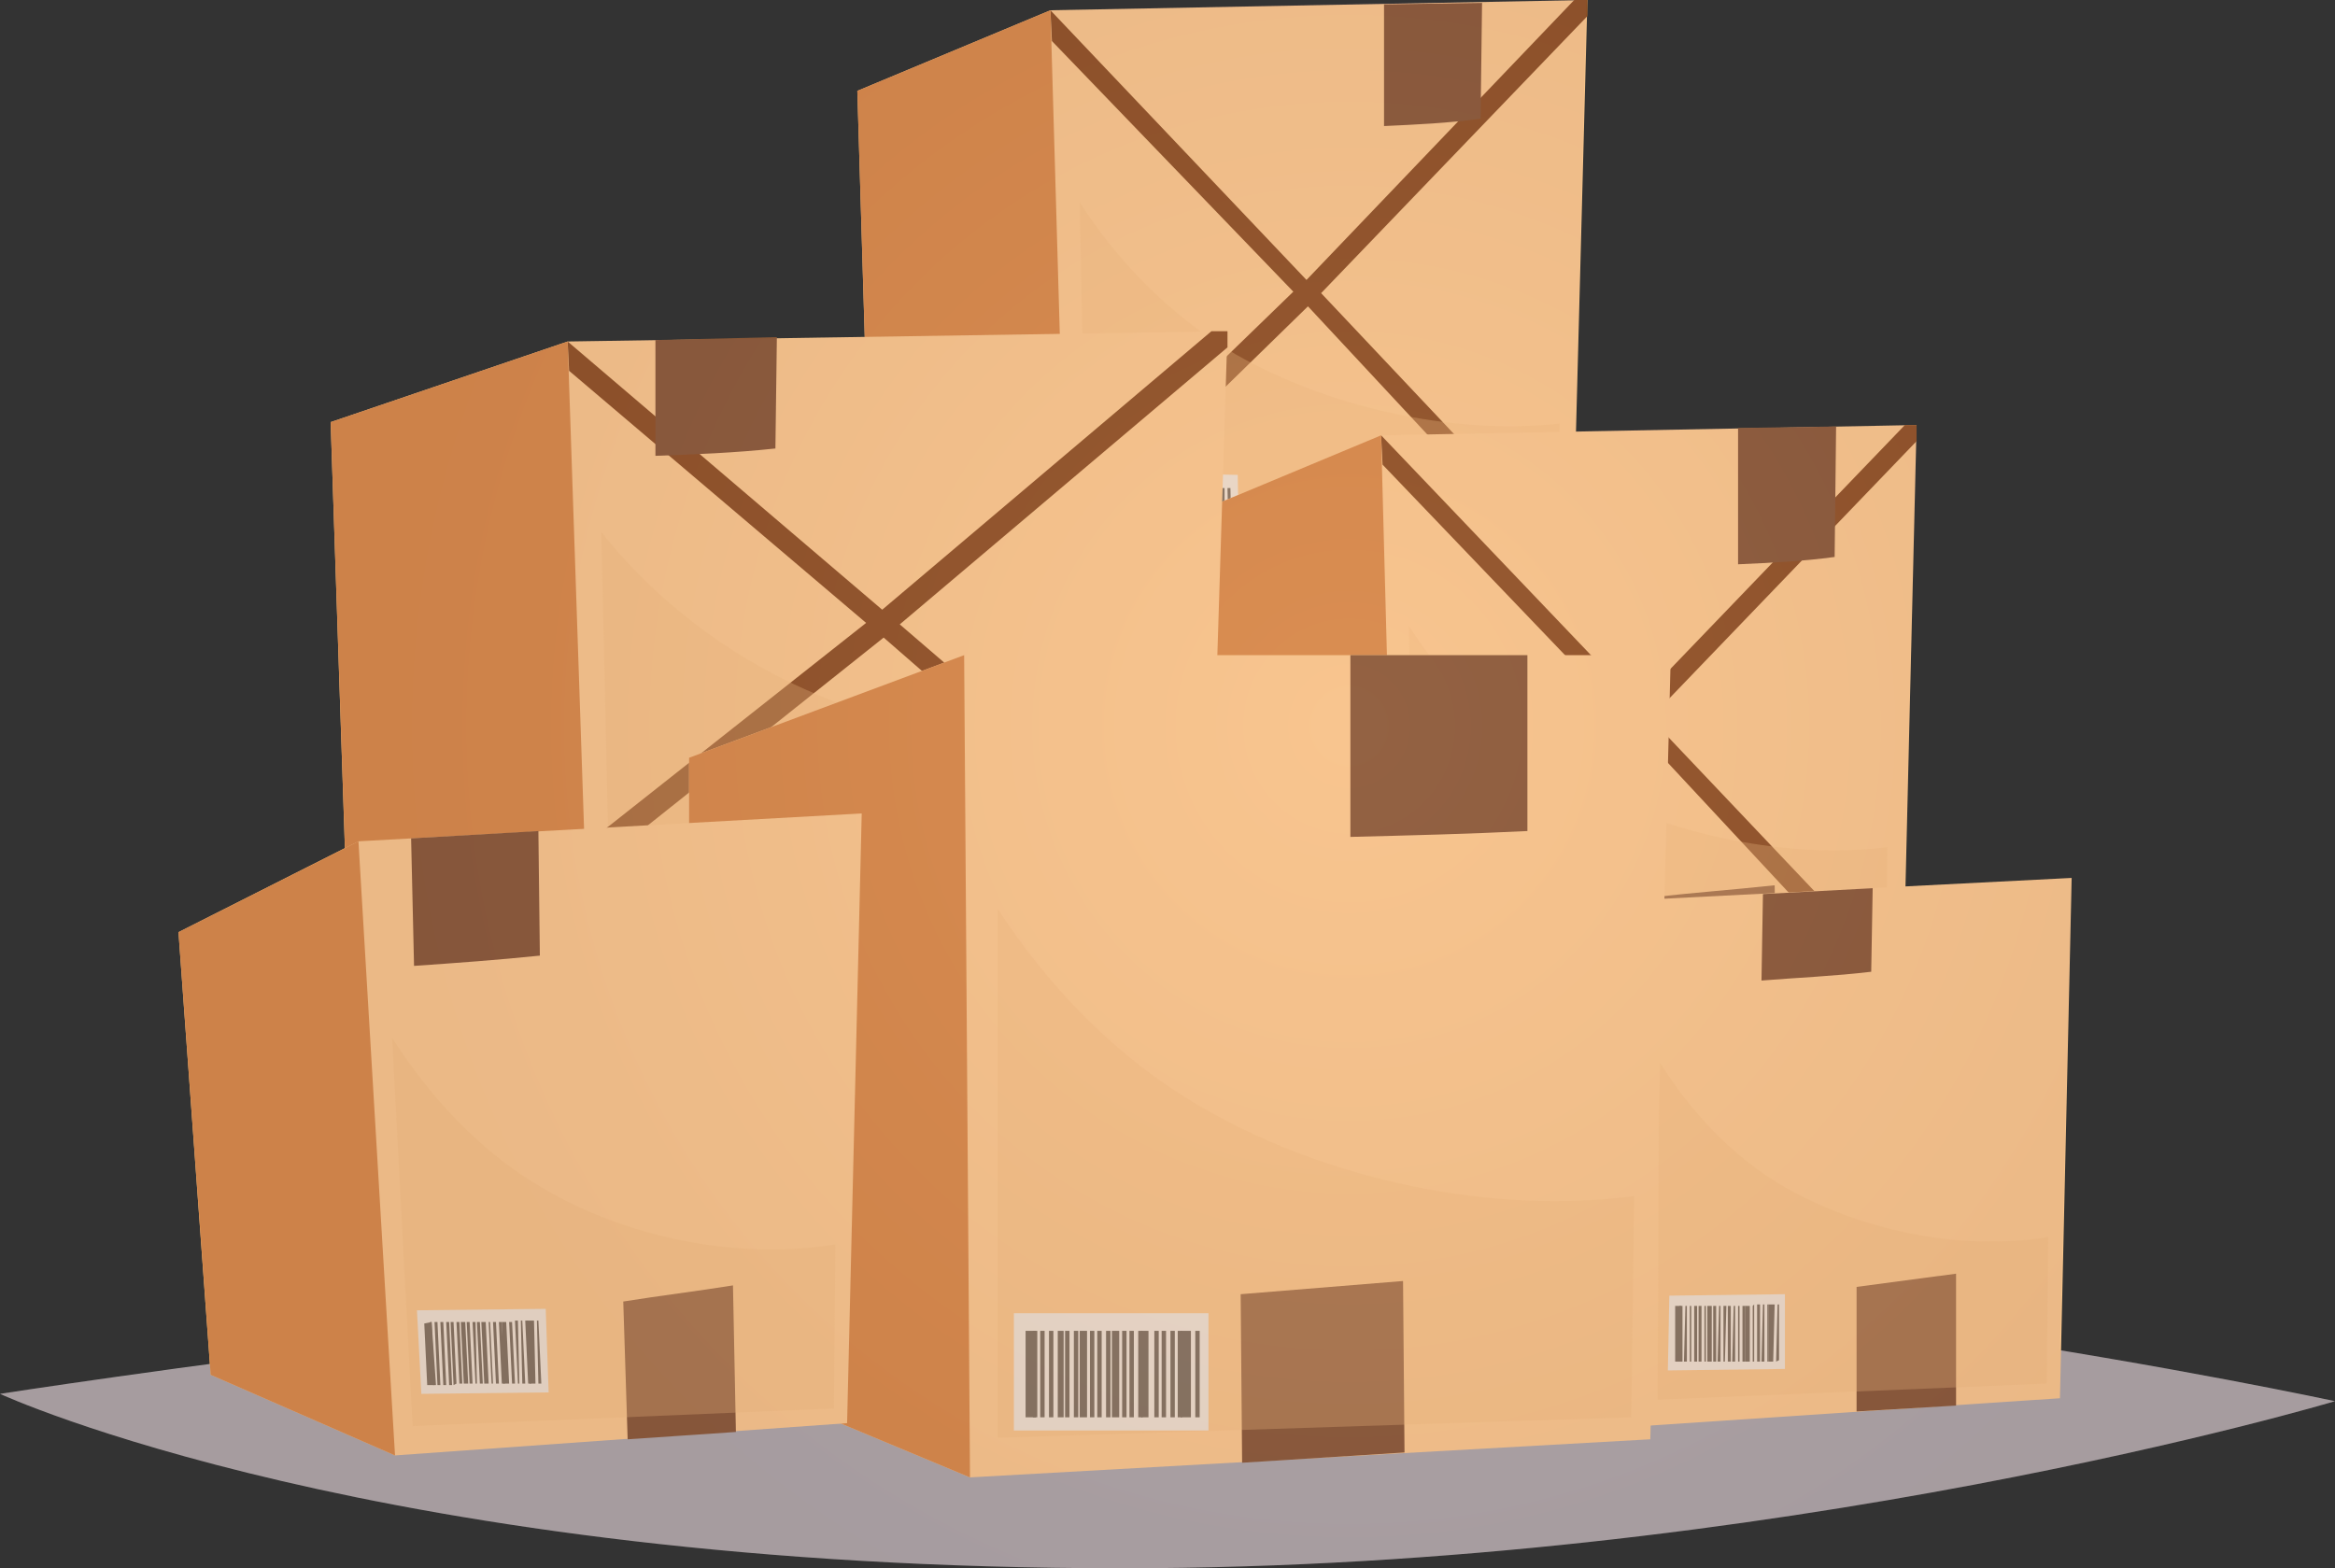  <svg  width="198" height="133" viewBox="0 0 198 133" fill="none" xmlns="http://www.w3.org/2000/svg">
        <rect x="0" y="0" width="198" height="133" fill="#333333" stroke="none"/>
        <path d="M0 118.208C0 118.208 59.301 109.01 101.357 108.016C143.289 107.021 198 118.83 198 118.83C198 118.83 150.609 133 95.154 133C32.008 133 0 118.208 0 118.208Z" fill="#ABA5A6"/>
        <path d="M72.699 7.707L89.075 0.87L134.605 0L133.241 51.584L90.564 52.454L73.816 44.872L72.699 7.707Z" fill="#F8C58A"/>
        <path d="M133.365 50.093V47.482L112.026 24.86L134.605 1.367V0H133.489L110.786 23.741L89.075 0.87L89.199 3.48L109.669 24.735L86.718 46.985V49.595L110.91 25.979L133.365 50.093Z" fill="#8D4F22"/>
        <path d="M72.699 7.707L89.075 0.87L90.564 52.454L73.816 44.872L72.699 7.707Z" fill="#D78846"/>
        <path d="M117.361 0.373V10.69C120.09 10.565 122.82 10.441 125.549 10.068L125.673 0.249L117.361 0.373Z" fill="#885736"/>
        <path d="M122.447 39.03C118.974 39.403 115.624 39.651 112.15 40.024L112.274 52.081L122.571 51.833L122.447 39.03Z" fill="#885736"/>
        <path d="M105.079 47.606L93.169 47.234L93.045 40.024L104.955 40.273L105.079 47.606Z" fill="#EAECED"/>
        <path d="M94.41 46.488H93.79L93.665 41.143H94.286L94.41 46.488Z" fill="#515151"/>
        <path d="M94.534 46.488H94.286L94.162 41.143H94.41L94.534 46.488Z" fill="#515151"/>
        <path d="M95.03 46.488H94.782L94.658 41.143H94.906L95.03 46.488Z" fill="#515151"/>
        <path d="M95.526 46.488H95.278L95.154 41.143H95.402L95.526 46.488Z" fill="#515151"/>
        <path d="M96.022 46.612L95.774 46.488L95.65 41.143H96.022V46.612Z" fill="#515151"/>
        <path d="M96.519 46.612H96.271L96.147 41.143H96.395L96.519 46.612Z" fill="#515151"/>
        <path d="M96.891 46.612H96.767L96.643 41.267H96.891V46.612Z" fill="#515151"/>
        <path d="M97.511 46.612H97.139L97.015 41.267H97.387L97.511 46.612Z" fill="#515151"/>
        <path d="M97.883 46.612H97.759L97.635 41.267H97.883V46.612Z" fill="#515151"/>
        <path d="M98.38 46.612H98.256L98.132 41.267H98.38V46.612Z" fill="#515151"/>
        <path d="M98.876 46.612H98.752L98.628 41.267H98.876V46.612Z" fill="#515151"/>
        <path d="M99.496 46.612H99.124L99 41.267H99.372L99.496 46.612Z" fill="#515151"/>
        <path d="M99.868 46.612H99.744L99.62 41.267H99.868V46.612Z" fill="#515151"/>
        <path d="M100.365 46.736H100.241L100.117 41.267H100.365V46.736Z" fill="#515151"/>
        <path d="M100.861 46.736H100.737L100.613 41.267H100.861V46.736Z" fill="#515151"/>
        <path d="M101.357 46.736H100.861V41.267H101.357V46.736Z" fill="#515151"/>
        <path d="M101.853 46.736H101.729L101.605 41.267L101.853 41.392V46.736Z" fill="#515151"/>
        <path d="M102.35 46.736H102.226L102.102 41.392H102.35V46.736Z" fill="#515151"/>
        <path d="M102.846 46.736H102.722L102.598 41.392H102.846V46.736Z" fill="#515151"/>
        <path d="M103.342 46.736H103.218L103.094 41.392H103.342V46.736Z" fill="#515151"/>
        <path d="M103.838 46.736H103.342L103.218 41.392H103.838V46.736Z" fill="#515151"/>
        <path d="M104.459 46.861H104.211L104.086 41.392H104.335L104.459 46.861Z" fill="#515151"/>
        <path opacity="0.32" d="M104.831 30.08C99.124 26.724 94.658 22.001 91.556 17.153L92.177 50.217H132.124L132.248 35.922C122.82 36.917 112.523 34.431 104.831 30.08Z" fill="#EEB87A"/>
        <path d="M100.737 43.753L117.113 36.917L162.519 36.047L161.278 87.631L118.477 88.501L101.853 80.794L100.737 43.753Z" fill="#F8C58A"/>
        <path d="M161.278 86.015L161.402 83.529L139.94 60.907L162.519 37.414V36.047H161.526L138.823 59.663L117.113 36.917L117.237 39.403L137.707 60.782L114.756 83.032V85.642L138.947 62.025L161.278 86.015Z" fill="#8D4F22"/>
        <path d="M100.737 43.753L117.113 36.917L118.477 88.501L101.853 80.794L100.737 43.753Z" fill="#D78846"/>
        <path d="M147.383 36.295V47.855C150.113 47.731 152.842 47.606 155.571 47.234L155.695 36.171L147.383 36.295Z" fill="#885736"/>
        <path d="M150.485 75.077C147.011 75.45 143.662 75.698 140.312 76.071L140.436 88.128L150.733 87.879L150.485 75.077Z" fill="#885736"/>
        <path d="M133.117 83.653L121.207 83.28L121.083 76.071L132.992 76.32L133.117 83.653Z" fill="#EAECED"/>
        <path d="M122.447 82.535H121.827L121.703 77.19H122.323L122.447 82.535Z" fill="#515151"/>
        <path d="M122.571 82.535H122.323L122.199 77.19H122.447L122.571 82.535Z" fill="#515151"/>
        <path d="M122.944 82.535H122.82L122.695 77.19H122.944V82.535Z" fill="#515151"/>
        <path d="M123.44 82.535H123.316L123.192 77.19H123.44V82.535Z" fill="#515151"/>
        <path d="M124.06 82.535H123.812L123.688 77.19H123.936L124.06 82.535Z" fill="#515151"/>
        <path d="M124.432 82.535H124.184V77.19H124.432V82.535Z" fill="#515151"/>
        <path d="M124.929 82.535H124.68V77.19H124.929V82.535Z" fill="#515151"/>
        <path d="M125.549 82.535H125.177L125.053 77.19H125.425L125.549 82.535Z" fill="#515151"/>
        <path d="M125.921 82.659H125.673V77.19H125.921V82.659Z" fill="#515151"/>
        <path d="M126.417 82.659H126.169V77.19H126.417V82.659Z" fill="#515151"/>
        <path d="M126.914 82.659H126.665V77.19L126.914 77.314V82.659Z" fill="#515151"/>
        <path d="M127.534 82.659H127.162L127.038 77.314H127.41L127.534 82.659Z" fill="#515151"/>
        <path d="M127.906 82.659H127.658V77.314H127.782L127.906 82.659Z" fill="#515151"/>
        <path d="M128.402 82.659H128.154V77.314H128.402V82.659Z" fill="#515151"/>
        <path d="M128.899 82.659H128.65V77.314H128.899V82.659Z" fill="#515151"/>
        <path d="M129.395 82.659H128.899L128.774 77.314H129.271L129.395 82.659Z" fill="#515151"/>
        <path d="M129.891 82.783L129.643 82.659V77.314H129.891V82.783Z" fill="#515151"/>
        <path d="M130.387 82.783H130.139V77.314H130.387V82.783Z" fill="#515151"/>
        <path d="M130.883 82.783H130.635V77.314H130.883V82.783Z" fill="#515151"/>
        <path d="M131.38 82.783H131.132V77.314H131.38V82.783Z" fill="#515151"/>
        <path d="M131.876 82.783H131.256V77.314L131.752 77.438L131.876 82.783Z" fill="#515151"/>
        <path d="M132.372 82.783H132.124V77.438H132.372V82.783Z" fill="#515151"/>
        <path opacity="0.32" d="M132.744 66.003C127.038 62.647 122.571 57.923 119.47 53.076L120.09 86.139H159.914L160.038 71.845C150.857 72.964 140.436 70.478 132.744 66.003Z" fill="#EEB87A"/>
        <path d="M28.038 35.798L48.135 28.962L104.086 28.092L102.474 79.676L49.872 80.546L29.278 72.839L28.038 35.798Z" fill="#F8C58A"/>
        <path d="M102.474 78.06L102.598 75.574L76.297 52.951L104.086 29.459V28.092H102.722L74.808 51.708L48.135 28.962L48.259 31.448L73.444 52.827L45.282 75.077V77.687L74.932 54.07L102.474 78.06Z" fill="#8D4F22"/>
        <path d="M28.038 35.798L48.135 28.962L49.872 80.546L29.278 72.839L28.038 35.798Z" fill="#D78846"/>
        <path d="M55.579 28.837V38.657C58.929 38.533 62.278 38.408 65.752 38.035L65.876 28.589L55.579 28.837Z" fill="#885736"/>
        <path d="M89.199 67.121C84.981 67.494 80.763 67.743 76.545 68.116L76.793 80.173L89.447 79.924L89.199 67.121Z" fill="#885736"/>
        <path opacity="0.32" d="M67.365 58.048C60.293 54.692 54.835 49.968 50.989 45.121L51.733 78.184H100.861L101.109 63.89C89.695 65.008 76.917 62.522 67.365 58.048Z" fill="#EEB87A"/>
        <path d="M125.549 82.535L139.071 76.32L175.669 74.455L174.677 118.581L139.195 120.943L125.301 114.728L125.549 82.535Z" fill="#F8C58A"/>
        <path d="M125.549 82.535L139.071 76.32L139.195 120.943L125.301 114.728L125.549 82.535Z" fill="#D78846"/>
        <path d="M149.368 83.156C152.47 82.907 155.571 82.783 158.673 82.41L158.797 75.325L149.492 75.822L149.368 83.156Z" fill="#885736"/>
        <path d="M165.868 108.016C163.015 108.389 160.286 108.762 157.432 109.135V119.7L165.868 119.203V108.016Z" fill="#885736"/>
        <path d="M151.353 116.095L141.429 116.22L141.553 109.88L151.353 109.756V116.095Z" fill="#EAECED"/>
        <path d="M142.545 115.474H142.049V110.75H142.545V115.474Z" fill="#515151"/>
        <path d="M142.669 115.474H142.421V110.75H142.669V115.474Z" fill="#515151"/>
        <path d="M143.041 115.474H142.793L142.917 110.75H143.041V115.474Z" fill="#515151"/>
        <path d="M143.414 115.474H143.289V110.75H143.414V115.474Z" fill="#515151"/>
        <path d="M143.91 115.474H143.662V110.75H143.91V115.474Z" fill="#515151"/>
        <path d="M144.282 115.474H144.034V110.75H144.282V115.474Z" fill="#515151"/>
        <path d="M144.654 115.474H144.53V110.75H144.654V115.474Z" fill="#515151"/>
        <path d="M145.15 115.474H144.778V110.75H145.15V115.474Z" fill="#515151"/>
        <path d="M145.523 115.474H145.274V110.75H145.523V115.474Z" fill="#515151"/>
        <path d="M145.895 115.474H145.647L145.771 110.75H145.895V115.474Z" fill="#515151"/>
        <path d="M146.267 115.474H146.143V110.75H146.391L146.267 115.474Z" fill="#515151"/>
        <path d="M146.763 115.474H146.515V110.75H146.763V115.474Z" fill="#515151"/>
        <path d="M147.135 115.474H146.887L147.011 110.75H147.135V115.474Z" fill="#515151"/>
        <path d="M147.508 115.474H147.383V110.75H147.508V115.474Z" fill="#515151"/>
        <path d="M148.004 115.474H147.756V110.75H148.004V115.474Z" fill="#515151"/>
        <path d="M148.376 115.474H148.004V110.75H148.376V115.474Z" fill="#515151"/>
        <path d="M148.748 115.474H148.624V110.75L148.748 110.626V115.474Z" fill="#515151"/>
        <path d="M149.244 115.474H148.996V110.626H149.244V115.474Z" fill="#515151"/>
        <path d="M149.617 115.474H149.368L149.492 110.626H149.617V115.474Z" fill="#515151"/>
        <path d="M149.989 115.474H149.865V110.626H149.989V115.474Z" fill="#515151"/>
        <path d="M150.361 115.474H149.989V110.626H150.485L150.361 115.474Z" fill="#515151"/>
        <path d="M150.857 115.35L150.609 115.474L150.733 110.626H150.857V115.35Z" fill="#515151"/>
        <path opacity="0.32" d="M151.353 100.682C146.639 97.948 143.165 93.97 140.684 89.993L140.56 118.706L173.56 117.338L173.684 104.908C166.117 106.151 157.68 104.287 151.353 100.682Z" fill="#EEB87A"/>
        <path d="M58.432 64.263L81.756 55.562H141.677L139.94 122.062L82.252 125.293L58.432 115.35V64.263Z" fill="#F8C58A"/>
        <path d="M58.432 64.263L81.756 55.562L82.252 125.293L58.432 115.35V64.263Z" fill="#D78846"/>
        <path d="M129.519 70.478V55.562H114.508V70.975C119.47 70.85 124.556 70.726 129.519 70.478Z" fill="#885736"/>
        <path d="M105.203 109.756L105.327 124.05L119.098 123.18L118.974 108.637C114.383 109.01 109.793 109.383 105.203 109.756Z" fill="#885736"/>
        <path d="M102.474 111.372H85.974V121.316H102.474V111.372Z" fill="#EAECED"/>
        <path d="M87.835 112.864H86.966V120.197H87.835V112.864Z" fill="#515151"/>
        <path d="M87.959 112.864H87.587V120.197H87.959V112.864Z" fill="#515151"/>
        <path d="M88.579 112.864H88.207V120.197H88.579V112.864Z" fill="#515151"/>
        <path d="M89.323 112.864H88.951V120.197H89.323V112.864Z" fill="#515151"/>
        <path d="M90.192 112.864H89.695V120.197H90.192V112.864Z" fill="#515151"/>
        <path d="M90.688 112.864H90.316V120.197H90.688V112.864Z" fill="#515151"/>
        <path d="M91.432 112.864H91.06V120.197H91.432V112.864Z" fill="#515151"/>
        <path d="M92.177 112.864H91.556V120.197H92.177V112.864Z" fill="#515151"/>
        <path d="M92.797 112.864H92.425V120.197H92.797V112.864Z" fill="#515151"/>
        <path d="M93.417 112.864H93.045V120.197H93.417V112.864Z" fill="#515151"/>
        <path d="M94.162 112.864H93.79V120.197H94.162V112.864Z" fill="#515151"/>
        <path d="M94.906 112.864H94.286V120.197H94.906V112.864Z" fill="#515151"/>
        <path d="M95.526 112.864H95.154V120.197H95.526V112.864Z" fill="#515151"/>
        <path d="M96.147 112.864H95.774V120.197H96.147V112.864Z" fill="#515151"/>
        <path d="M96.891 112.864H96.519V120.197H96.891V112.864Z" fill="#515151"/>
        <path d="M97.387 112.864H96.767V120.197H97.387V112.864Z" fill="#515151"/>
        <path d="M98.256 112.864H97.883V120.197H98.256V112.864Z" fill="#515151"/>
        <path d="M98.876 112.864H98.504V120.197H98.876V112.864Z" fill="#515151"/>
        <path d="M99.62 112.864H99.248V120.197H99.62V112.864Z" fill="#515151"/>
        <path d="M100.241 112.864H99.868V120.197H100.241V112.864Z" fill="#515151"/>
        <path d="M100.985 112.864H100.117V120.197H100.985V112.864Z" fill="#515151"/>
        <path d="M101.729 112.864H101.357V120.197H101.729V112.864Z" fill="#515151"/>
        <path opacity="0.32" d="M102.474 94.219C94.658 89.868 88.703 83.405 84.609 77.065V121.937L138.327 120.197L138.575 101.428C126.541 103.044 112.771 100.061 102.474 94.219Z" fill="#EEB87A"/>
        <path d="M15.135 79.054L30.395 71.348L73.071 68.986L71.831 120.694L33.496 123.429L17.865 116.593L15.135 79.054Z" fill="#F8C58A"/>
        <path d="M15.135 79.054L30.395 71.348L33.496 123.429L17.865 116.593L15.135 79.054Z" fill="#D78846"/>
        <path d="M35.109 81.913C38.707 81.665 42.181 81.416 45.778 81.043L45.654 70.478L34.861 71.099L35.109 81.913Z" fill="#885736"/>
        <path d="M62.154 109.01C59.053 109.507 55.951 109.88 52.85 110.378L53.222 122.062L62.402 121.44L62.154 109.01Z" fill="#885736"/>
        <path d="M46.523 118.084L35.729 118.208L35.357 111.123L46.274 110.999L46.523 118.084Z" fill="#EAECED"/>
        <path d="M36.846 117.463H36.226L35.977 112.242L36.598 112.118L36.846 117.463Z" fill="#515151"/>
        <path d="M36.97 117.463H36.722L36.474 112.118H36.598L36.97 117.463Z" fill="#515151"/>
        <path d="M37.342 117.463H37.094L36.846 112.118H37.094L37.342 117.463Z" fill="#515151"/>
        <path d="M37.838 117.463H37.59L37.342 112.118H37.59L37.838 117.463Z" fill="#515151"/>
        <path d="M38.335 117.463H38.087L37.838 112.118H38.087L38.335 117.463Z" fill="#515151"/>
        <path d="M38.707 117.338L38.459 117.463L38.211 112.118H38.459L38.707 117.338Z" fill="#515151"/>
        <path d="M39.203 117.338H38.955L38.707 112.118H38.955L39.203 117.338Z" fill="#515151"/>
        <path d="M39.699 117.338H39.327L39.079 112.118H39.451L39.699 117.338Z" fill="#515151"/>
        <path d="M40.071 117.338H39.823L39.575 112.118H39.823L40.071 117.338Z" fill="#515151"/>
        <path d="M40.444 117.338H40.32L40.071 112.118H40.32L40.444 117.338Z" fill="#515151"/>
        <path d="M40.94 117.338H40.692L40.444 112.118H40.692L40.94 117.338Z" fill="#515151"/>
        <path d="M41.436 117.338H41.064L40.816 112.118H41.188L41.436 117.338Z" fill="#515151"/>
        <path d="M41.808 117.338H41.684L41.436 112.118H41.56L41.808 117.338Z" fill="#515151"/>
        <path d="M42.304 117.338H42.056L41.808 112.118H42.056L42.304 117.338Z" fill="#515151"/>
        <path d="M42.801 117.338H42.553L42.304 112.118H42.553L42.801 117.338Z" fill="#515151"/>
        <path d="M43.173 117.338H42.677L42.553 112.118H42.925L43.173 117.338Z" fill="#515151"/>
        <path d="M43.669 117.338H43.421L43.173 112.118H43.421L43.669 117.338Z" fill="#515151"/>
        <path d="M44.041 117.338H43.917L43.669 111.993H43.917L44.041 117.338Z" fill="#515151"/>
        <path d="M44.538 117.338H44.289L44.165 111.993H44.289L44.538 117.338Z" fill="#515151"/>
        <path d="M45.034 117.338H44.786L44.538 111.993H44.786L45.034 117.338Z" fill="#515151"/>
        <path d="M45.406 117.338H44.91L44.662 111.993H45.282L45.406 117.338Z" fill="#515151"/>
        <path d="M45.902 117.338H45.654L45.53 111.993H45.654L45.902 117.338Z" fill="#515151"/>
        <path opacity="0.32" d="M45.902 100.682C40.568 97.575 36.35 92.851 33.248 88.004L34.985 120.943L70.714 119.451L70.838 105.53C62.402 106.897 52.974 104.908 45.902 100.682Z" fill="#EEB87A"/>
        <path opacity="0.1" d="M174.677 114.479L175.669 74.455L161.526 75.201L162.519 37.414V36.047H161.402L155.571 36.171H154.579L133.613 36.544L134.481 1.367V0H133.365L125.425 0.124L117.113 0.249L89.075 0.87L72.699 7.707L73.32 28.589L65.752 28.713L55.579 28.837L48.135 28.962L28.038 35.798L29.278 71.969L15.135 79.054L17.865 115.722C6.947 117.09 0 118.208 0 118.208C0 118.208 32.008 133 95.154 133C150.733 133 198 118.83 198 118.83C198 118.83 188.571 116.841 174.677 114.479Z" fill="url(#paint0_radial)"/>
        <defs>
        <radialGradient id="paint0_radial" cx="0" cy="0" r="1" gradientUnits="userSpaceOnUse" gradientTransform="translate(114.5 61.616) scale(84.256 84.418)">
        <stop stop-color="#FFC9BD"/>
        <stop offset="0.154" stop-color="#E6B2AD"/>
        <stop offset="0.553" stop-color="#A87B87"/>
        <stop offset="0.847" stop-color="#82596F"/>
        <stop offset="1" stop-color="#734C66"/>
        </radialGradient>
        </defs>
        </svg>
